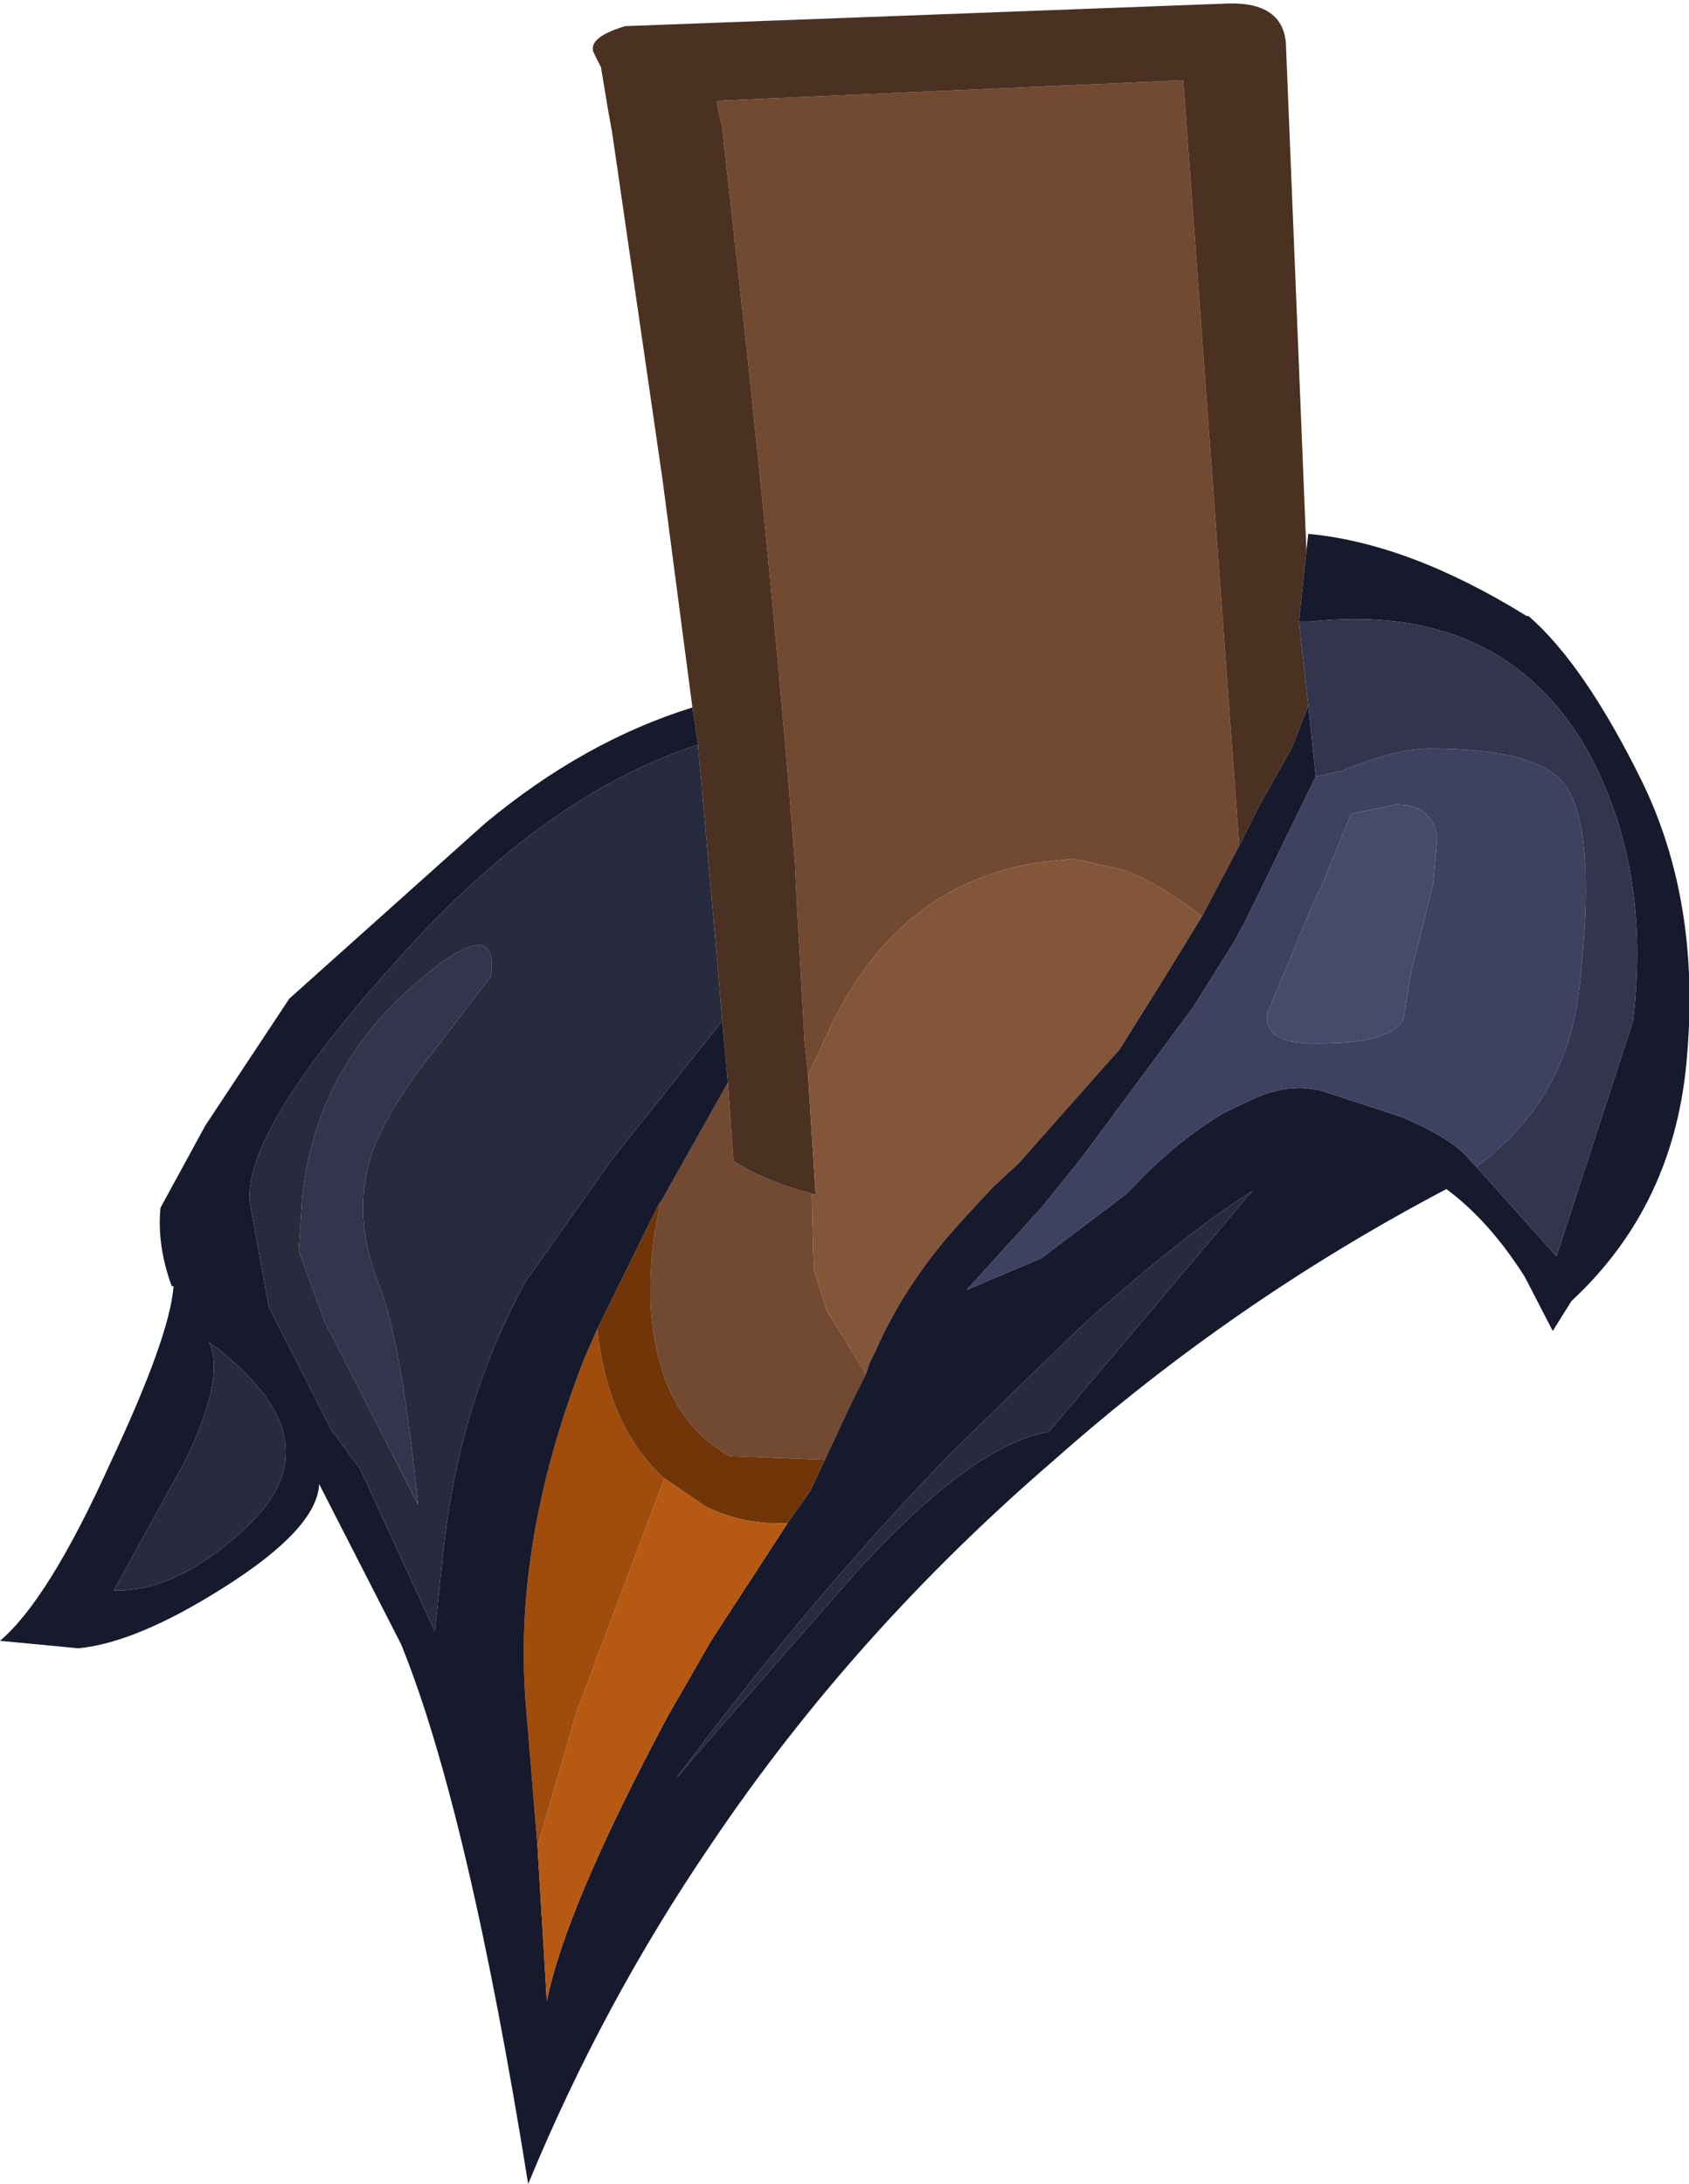 <?xml version="1.0" encoding="UTF-8" standalone="no"?>
<svg xmlns:ffdec="https://www.free-decompiler.com/flash" xmlns:xlink="http://www.w3.org/1999/xlink" ffdec:objectType="shape" height="58.5px" width="45.25px" xmlns="http://www.w3.org/2000/svg">
  <g transform="matrix(1.0, 0.0, 0.0, 1.0, 20.8, 27.8)">
    <path d="M-6.4 21.65 L-6.7 18.0 Q-7.1 13.6 -5.15 8.6 L-4.8 7.8 Q-4.5 10.45 -3.0 11.8 L-3.7 13.65 -5.35 18.05 -6.4 21.65" fill="#9f4c0d" fill-rule="evenodd" stroke="none"/>
    <path d="M-1.3 1.2 L-1.15 3.3 Q-0.3 3.85 1.05 4.2 L0.95 4.2 1.0 6.2 1.35 7.3 2.4 9.0 2.0 9.8 1.3 11.3 -1.25 11.2 Q-3.1 10.2 -3.35 7.4 -3.45 5.9 -3.1 4.4 L-1.3 1.2 M0.85 1.0 L0.75 0.05 0.55 -3.6 0.5 -4.65 Q-0.05 -11.65 -0.9 -19.4 L-1.45 -24.35 -1.45 -24.4 -1.55 -24.8 -1.6 -25.1 10.9 -25.65 12.4 -5.15 11.4 -3.25 Q10.25 -4.15 9.3 -4.5 L7.95 -4.8 7.05 -4.7 Q3.35 -4.15 1.5 -0.4 L0.85 1.0" fill="#724931" fill-rule="evenodd" stroke="none"/>
    <path d="M1.3 11.3 L0.9 12.15 0.3 13.0 Q-0.9 13.05 -1.9 12.55 L-3.0 11.8 Q-4.5 10.45 -4.8 7.8 L-3.15 4.45 -3.1 4.4 Q-3.45 5.9 -3.35 7.4 -3.1 10.2 -1.25 11.2 L1.3 11.3" fill="#713507" fill-rule="evenodd" stroke="none"/>
    <path d="M-2.25 -8.85 L-3.05 -14.95 -4.4 -24.25 -4.5 -24.8 -4.7 -26.0 -4.9 -26.4 Q-5.05 -26.8 -4.05 -27.1 L11.95 -27.7 Q13.55 -27.8 13.65 -26.65 L14.2 -13.05 14.0 -11.15 14.25 -8.9 13.8 -7.75 12.9 -6.15 12.4 -5.15 10.9 -25.65 -1.6 -25.1 -1.55 -24.8 -1.45 -24.4 -1.45 -24.35 -0.9 -19.4 Q-0.05 -11.65 0.5 -4.65 L0.55 -3.6 0.75 0.05 0.85 1.0 1.05 4.2 Q-0.3 3.85 -1.15 3.3 L-1.3 1.2 -1.45 -0.45 -1.6 -2.25 -2.1 -7.85 -2.25 -8.85" fill="#4b3121" fill-rule="evenodd" stroke="none"/>
    <path d="M1.05 4.2 L0.85 1.0 1.5 -0.4 Q3.35 -4.15 7.05 -4.7 L7.95 -4.8 9.3 -4.5 Q10.25 -4.15 11.4 -3.25 L10.45 -1.7 9.2 0.3 6.5 3.35 5.8 4.0 5.15 4.7 Q3.5 6.45 2.65 8.4 L2.5 8.7 2.4 9.0 1.35 7.3 1.0 6.2 0.95 4.2 1.05 4.2" fill="#83563a" fill-rule="evenodd" stroke="none"/>
    <path d="M14.2 -13.05 L14.25 -13.5 Q16.95 -13.25 20.1 -11.3 L20.15 -11.3 Q21.65 -10.0 23.2 -6.85 24.75 -3.65 24.4 0.45 24.1 4.45 21.3 7.05 L20.8 7.85 20.05 6.4 Q19.1 4.9 17.95 4.05 12.25 7.05 7.45 11.3 2.05 15.95 -1.75 21.6 -4.65 25.85 -6.65 30.7 -8.25 20.7 -10.05 16.25 L-12.25 11.95 Q-12.3 13.15 -14.85 14.75 -17.15 16.2 -18.7 16.35 L-20.8 16.15 Q-19.5 15.05 -17.85 11.4 -16.25 8.0 -16.15 6.65 L-16.2 6.65 Q-16.6 5.55 -16.5 4.55 L-15.3 2.35 -13.05 -1.05 -7.8 -5.75 Q-5.15 -7.95 -2.25 -8.85 L-2.1 -7.85 Q-6.15 -6.55 -10.1 -2.15 -14.35 2.55 -14.1 4.45 L-13.6 7.2 -11.9 10.55 -11.85 10.6 -11.15 11.55 -9.15 15.9 -8.9 13.55 Q-8.45 9.65 -6.7 6.5 L-4.4 3.25 -1.45 -0.45 -1.3 1.2 -3.1 4.4 -3.15 4.45 -4.8 7.8 -5.15 8.6 Q-7.1 13.6 -6.7 18.0 L-6.4 21.65 -6.15 25.8 Q-5.65 23.3 -2.9 18.15 L-1.75 16.15 0.3 13.0 0.9 12.15 1.3 11.3 2.0 9.8 2.4 9.0 2.5 8.7 2.65 8.4 Q3.5 6.45 5.15 4.7 L5.8 4.0 6.5 3.35 9.2 0.3 10.45 -1.7 11.4 -3.25 12.4 -5.15 12.9 -6.15 13.8 -7.75 14.25 -8.9 14.45 -7.0 12.55 -3.1 12.25 -2.55 11.15 -0.8 8.15 3.25 7.1 4.55 5.1 6.75 7.1 5.9 9.35 4.2 9.7 3.85 Q10.75 2.75 12.0 2.0 L12.85 1.6 Q13.55 1.3 14.2 1.35 L14.55 1.4 16.7 2.1 Q18.15 2.7 18.6 3.3 L18.75 3.45 20.9 5.85 22.95 -0.45 Q23.45 -4.6 21.7 -7.75 19.4 -11.7 14.3 -11.15 L14.0 -11.15 14.2 -13.05 M-15.85 11.35 L-17.75 14.8 Q-16.1 14.85 -14.3 13.2 -11.6 10.8 -15.2 8.15 -14.75 9.1 -15.85 11.35 M12.75 4.1 Q11.0 5.2 8.25 7.65 L6.95 8.9 4.65 11.15 Q1.4 14.5 -1.75 18.6 L-2.7 19.85 -1.75 18.75 2.15 14.3 Q5.25 10.9 7.3 10.55 L12.75 4.1" fill="#17192c" fill-rule="evenodd" stroke="none"/>
    <path d="M14.45 -7.0 L15.15 -7.15 Q16.6 -7.75 17.5 -7.75 20.45 -7.75 21.15 -6.75 22.0 -5.5 21.5 -1.25 21.15 1.7 18.75 3.45 L18.6 3.3 Q18.15 2.7 16.7 2.1 L14.55 1.4 14.2 1.35 Q13.55 1.3 12.85 1.6 L12.0 2.0 Q10.75 2.75 9.7 3.85 L9.35 4.2 7.1 5.9 5.1 6.75 7.1 4.55 8.15 3.25 11.15 -0.8 12.25 -2.55 12.55 -3.1 14.45 -7.0 M16.6 -6.25 L15.4 -6.0 14.6 -4.05 14.4 -3.65 13.15 -0.65 Q13.05 0.15 14.4 0.15 L14.55 0.15 Q16.45 0.15 16.8 -0.5 L17.0 -1.75 17.6 -4.15 17.7 -5.35 Q17.6 -6.25 16.6 -6.25" fill="#3e415f" fill-rule="evenodd" stroke="none"/>
    <path d="M14.25 -8.9 L14.0 -11.15 14.3 -11.15 Q19.4 -11.7 21.7 -7.75 23.45 -4.6 22.95 -0.45 L20.9 5.85 18.75 3.45 Q21.15 1.7 21.5 -1.25 22.0 -5.5 21.15 -6.75 20.45 -7.75 17.5 -7.75 16.6 -7.75 15.15 -7.15 L14.45 -7.0 14.25 -8.9 M-7.65 -1.65 L-9.25 0.45 Q-10.8 2.4 -11.0 3.75 -11.25 5.1 -10.65 6.6 -10.05 8.1 -9.6 12.5 L-12.1 7.6 -12.8 5.7 -12.7 4.25 Q-12.35 1.0 -9.9 -1.25 -7.4 -3.5 -7.65 -1.65" fill="#33354e" fill-rule="evenodd" stroke="none"/>
    <path d="M0.3 13.0 L-1.75 16.15 -2.9 18.15 Q-5.65 23.3 -6.15 25.8 L-6.4 21.65 -5.35 18.05 -3.7 13.65 -3.0 11.8 -1.9 12.55 Q-0.9 13.05 0.3 13.0" fill="#b65912" fill-rule="evenodd" stroke="none"/>
    <path d="M-2.1 -7.85 L-1.6 -2.25 -1.45 -0.45 -4.4 3.25 -6.7 6.5 Q-8.45 9.65 -8.9 13.55 L-9.15 15.9 -11.15 11.55 -11.85 10.6 -11.9 10.55 -13.6 7.2 -14.1 4.45 Q-14.35 2.55 -10.1 -2.15 -6.15 -6.55 -2.1 -7.85 M-7.65 -1.65 Q-7.4 -3.5 -9.9 -1.25 -12.35 1.0 -12.7 4.25 L-12.8 5.7 -12.1 7.6 -9.6 12.5 Q-10.05 8.1 -10.65 6.6 -11.25 5.1 -11.0 3.75 -10.8 2.4 -9.25 0.45 L-7.65 -1.65 M12.75 4.1 L7.3 10.55 Q5.25 10.9 2.15 14.3 L-1.75 18.75 -2.7 19.85 -1.75 18.6 Q1.4 14.5 4.65 11.15 L6.95 8.9 8.25 7.65 Q11.0 5.2 12.75 4.1 M-15.85 11.35 Q-14.75 9.1 -15.2 8.15 -11.6 10.8 -14.3 13.2 -16.1 14.85 -17.75 14.8 L-15.85 11.35" fill="#282a3e" fill-rule="evenodd" stroke="none"/>
    <path d="M16.6 -6.25 Q17.6 -6.25 17.7 -5.35 L17.6 -4.15 17.0 -1.75 16.8 -0.5 Q16.45 0.15 14.55 0.15 L14.4 0.15 Q13.05 0.15 13.15 -0.65 L14.4 -3.65 14.6 -4.05 15.4 -6.0 16.6 -6.25" fill="#474a6b" fill-rule="evenodd" stroke="none"/>
  </g>
</svg>
